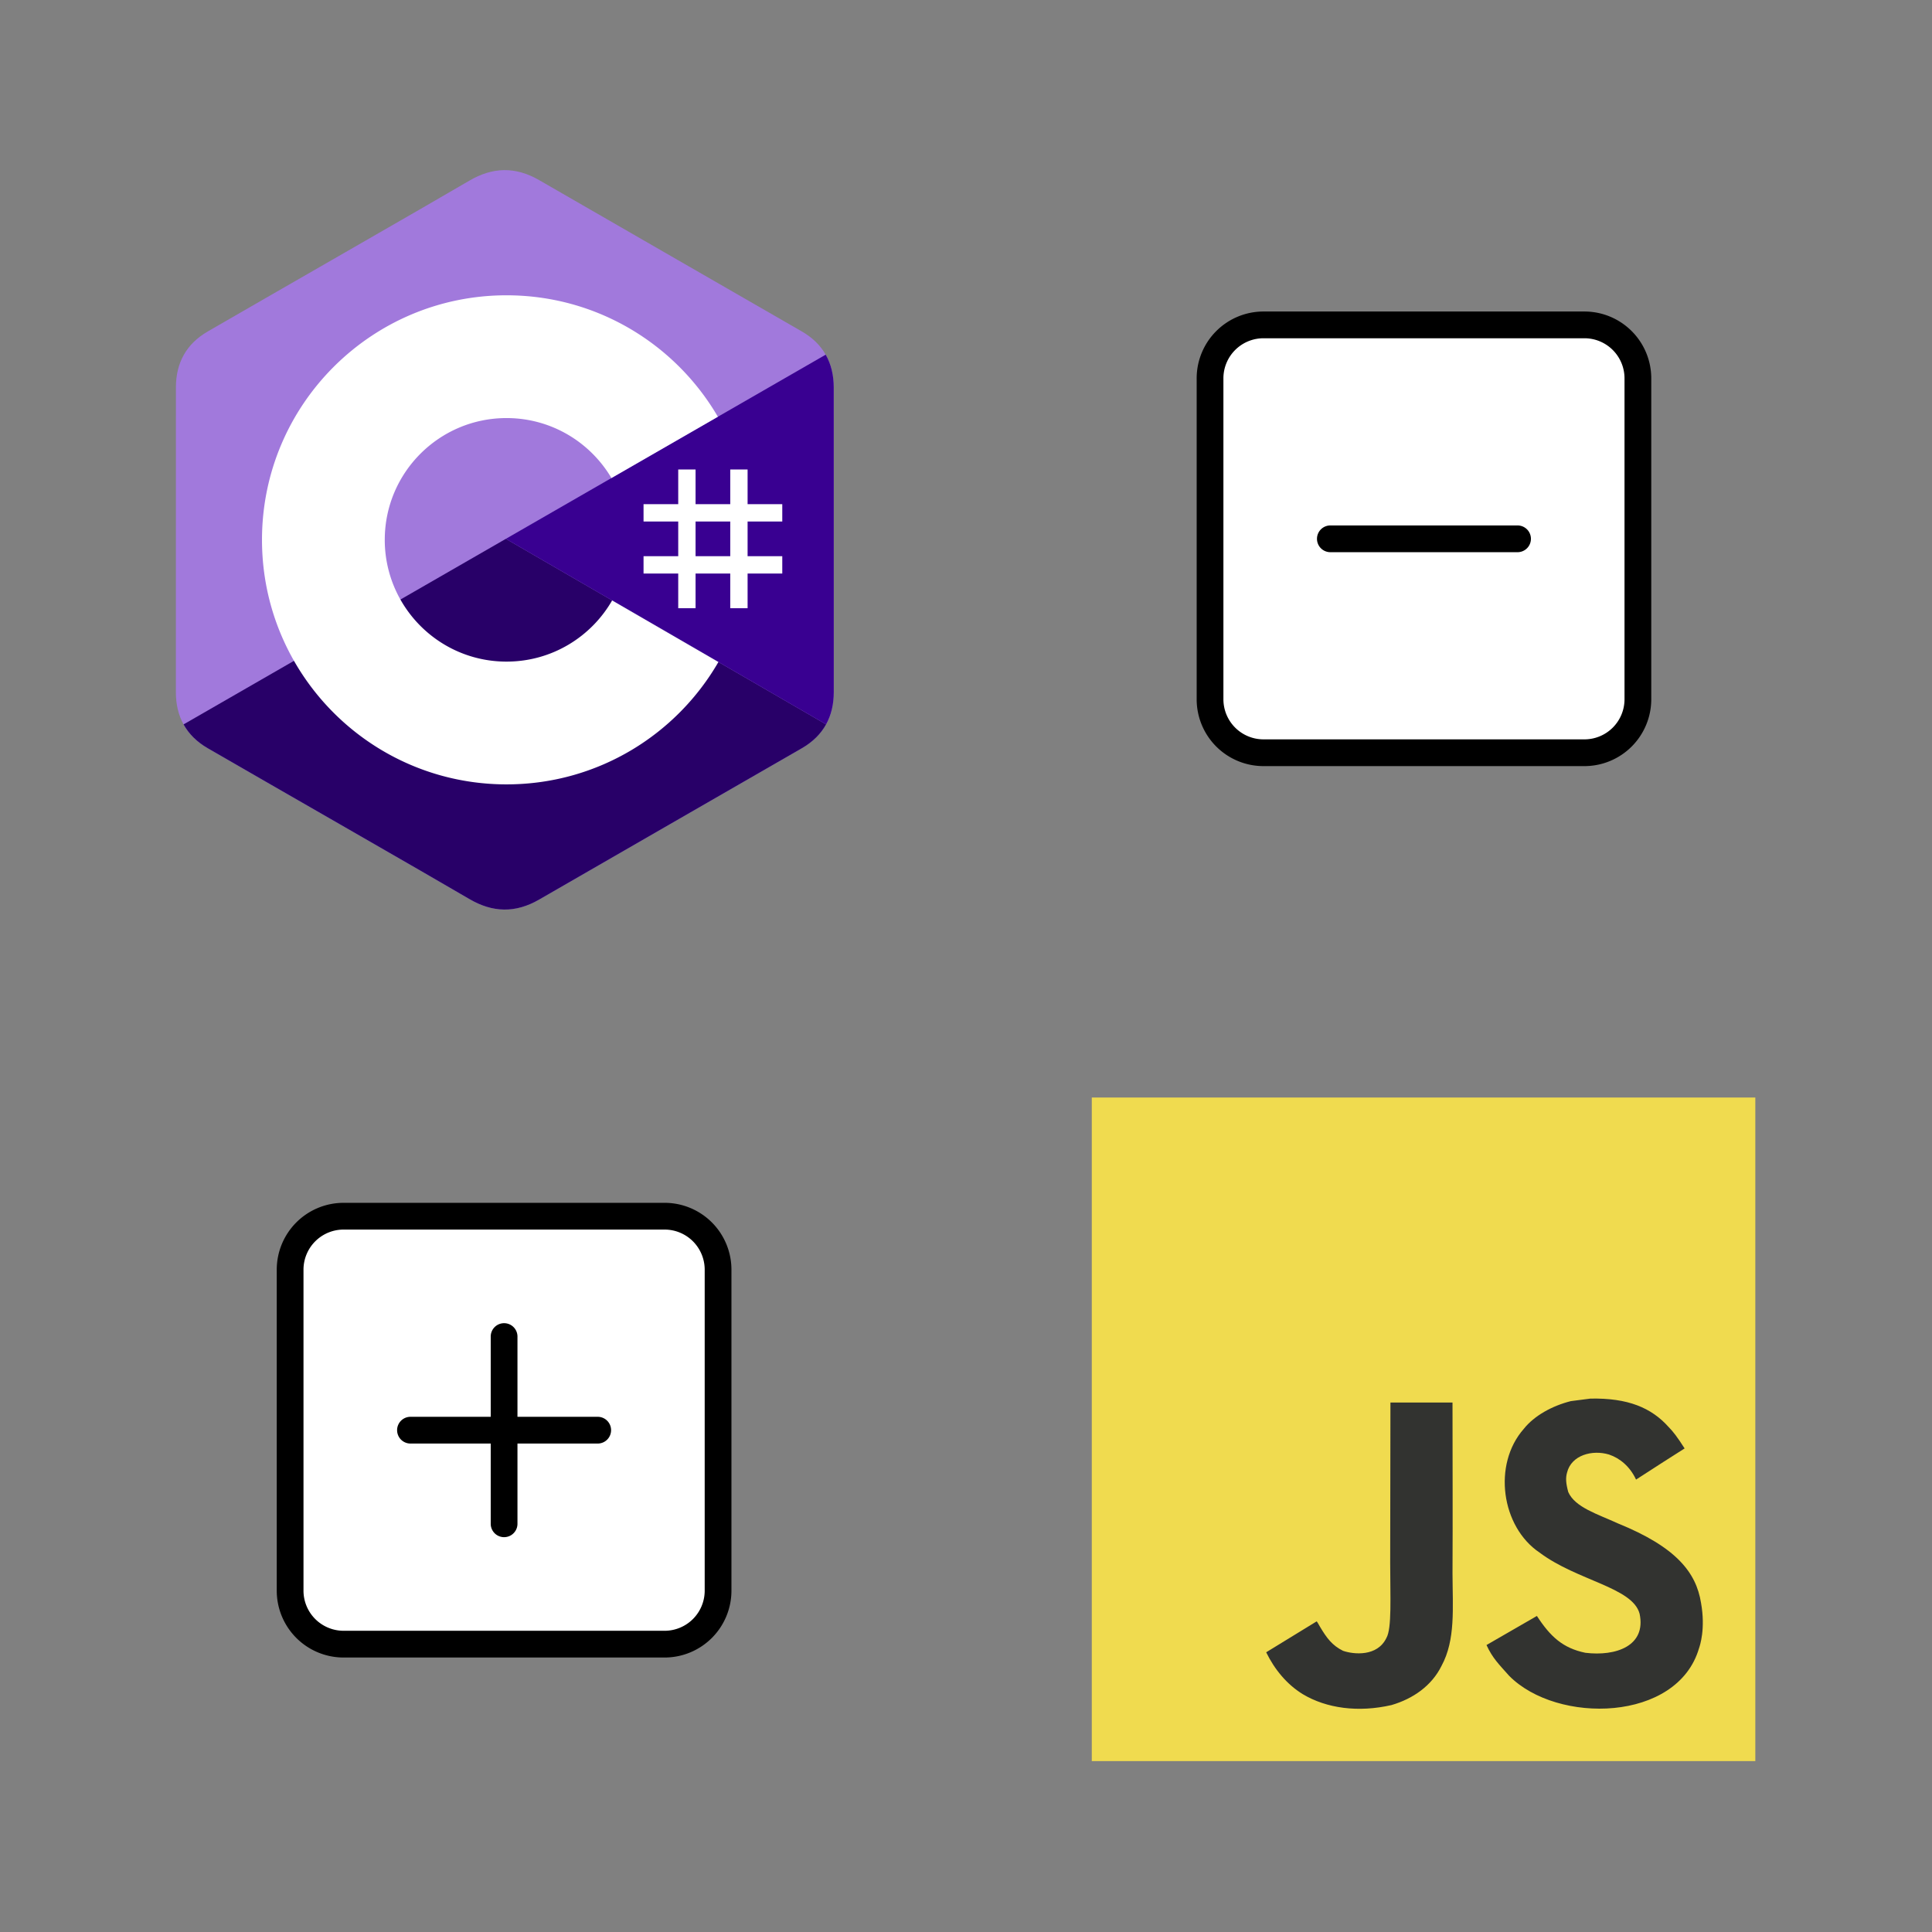 <svg version="1.0" id="svg2" width="85pt" height="85pt" viewBox="0 0 113.333 113.333" xml:space="preserve" xmlns:xlink="http://www.w3.org/1999/xlink" xmlns="http://www.w3.org/2000/svg"><rect x="0" y="0" width="113.333" height="113.333" fill="#808080" stroke="none"/><defs id="defs4"><linearGradient id="linearGradient2795"><stop style="stop-color:#b8b8b8;stop-opacity:.498" offset="0" id="stop2797"/><stop style="stop-color:#7f7f7f;stop-opacity:0" offset="1" id="stop2799"/></linearGradient><linearGradient id="linearGradient2787"><stop style="stop-color:#7f7f7f;stop-opacity:.5" offset="0" id="stop2789"/><stop style="stop-color:#7f7f7f;stop-opacity:0" offset="1" id="stop2791"/></linearGradient><linearGradient id="linearGradient3676"><stop style="stop-color:#b2b2b2;stop-opacity:.5" offset="0" id="stop3678"/><stop style="stop-color:#b3b3b3;stop-opacity:0" offset="1" id="stop3680"/></linearGradient><linearGradient id="linearGradient3236"><stop style="stop-color:#f4f4f4;stop-opacity:1" offset="0" id="stop3244"/><stop style="stop-color:white;stop-opacity:1" offset="1" id="stop3240"/></linearGradient><linearGradient id="linearGradient4671"><stop style="stop-color:#ffd43b;stop-opacity:1" offset="0" id="stop4673"/><stop style="stop-color:#ffe873;stop-opacity:1" offset="1" id="stop4675"/></linearGradient><linearGradient id="linearGradient4689"><stop style="stop-color:#5a9fd4;stop-opacity:1" offset="0" id="stop4691"/><stop style="stop-color:#306998;stop-opacity:1" offset="1" id="stop4693"/></linearGradient><linearGradient x1="224.24" y1="144.757" x2="-65.309" y2="144.757" id="linearGradient2987" xlink:href="#linearGradient4671" gradientUnits="userSpaceOnUse" gradientTransform="translate(100.27 99.611)"/><linearGradient x1="172.942" y1="77.476" x2="26.67" y2="76.313" id="linearGradient2990" xlink:href="#linearGradient4689" gradientUnits="userSpaceOnUse" gradientTransform="translate(100.27 99.611)"/><linearGradient xlink:href="#linearGradient4689" id="linearGradient2587" gradientUnits="userSpaceOnUse" gradientTransform="translate(100.27 99.611)" x1="172.942" y1="77.476" x2="26.67" y2="76.313"/><linearGradient xlink:href="#linearGradient4671" id="linearGradient2589" gradientUnits="userSpaceOnUse" gradientTransform="translate(100.27 99.611)" x1="224.24" y1="144.757" x2="-65.309" y2="144.757"/><linearGradient xlink:href="#linearGradient4689" id="linearGradient2248" gradientUnits="userSpaceOnUse" gradientTransform="translate(100.27 99.611)" x1="172.942" y1="77.476" x2="26.67" y2="76.313"/><linearGradient xlink:href="#linearGradient4671" id="linearGradient2250" gradientUnits="userSpaceOnUse" gradientTransform="translate(100.27 99.611)" x1="224.24" y1="144.757" x2="-65.309" y2="144.757"/><linearGradient xlink:href="#linearGradient4671" id="linearGradient2255" gradientUnits="userSpaceOnUse" gradientTransform="matrix(.563 0 0 .568 -11.597 -7.61)" x1="224.24" y1="144.757" x2="-65.309" y2="144.757"/><linearGradient xlink:href="#linearGradient4689" id="linearGradient2258" gradientUnits="userSpaceOnUse" gradientTransform="matrix(.563 0 0 .568 -11.597 -7.61)" x1="172.942" y1="76.176" x2="26.67" y2="76.313"/><radialGradient xlink:href="#linearGradient2795" id="radialGradient2801" cx="61.519" cy="132.286" fx="61.519" fy="132.286" r="29.037" gradientTransform="matrix(1 0 0 .178 0 108.743)" gradientUnits="userSpaceOnUse"/></defs><g id="g9" transform="translate(0 2.997)"><g id="g5" transform="matrix(.151 0 0 .151 10.317 6.983)"><path d="M255.569 84.452c-.002-4.83-1.035-9.098-3.124-12.76-2.052-3.603-5.125-6.622-9.247-9.009-34.025-19.619-68.083-39.178-102.097-58.817-9.17-5.294-18.061-5.1-27.163.27-13.543 7.986-81.348 46.833-101.553 58.536C4.064 67.49.015 74.862.013 84.443 0 123.898.013 163.353 0 202.808c0 4.724.991 8.91 2.988 12.517 2.053 3.711 5.169 6.813 9.386 9.254 20.206 11.703 88.02 50.547 101.56 58.536 9.106 5.373 17.997 5.565 27.17.27 34.015-19.64 68.075-39.199 102.105-58.818 4.217-2.44 7.333-5.544 9.386-9.252 1.994-3.608 2.987-7.793 2.987-12.518 0 0 0-78.889-.013-118.345" fill="#a179dc" fill-rule="nonzero" id="path1"/><path d="M128.182 143.241 2.988 215.325c2.053 3.711 5.169 6.813 9.386 9.254 20.206 11.703 88.02 50.547 101.56 58.536 9.106 5.373 17.997 5.565 27.17.27 34.015-19.64 68.075-39.199 102.105-58.818 4.217-2.44 7.333-5.544 9.386-9.252l-124.413-72.074" fill="#280068" fill-rule="nonzero" id="path2"/><path d="M255.569 84.452c-.002-4.83-1.035-9.098-3.124-12.76l-124.263 71.55 124.413 72.073c1.994-3.608 2.985-7.793 2.987-12.518 0 0 0-78.889-.013-118.345" fill="#390091" fill-rule="nonzero" id="path3"/><path d="M201.892 116.294v13.474h13.474v-13.474h6.737v13.474h13.474v6.737h-13.474v13.473h13.474v6.737h-13.474v13.474h-6.737v-13.474h-13.474v13.474h-6.737v-13.474h-13.473v-6.737h13.473v-13.473h-13.473v-6.737h13.473v-13.474zm13.474 20.21h-13.474v13.474h13.474z" fill="#fff" id="path4"/><path d="M128.457 48.626c35.144 0 65.827 19.086 82.262 47.456l-.16-.273-41.35 23.808c-8.146-13.793-23.08-23.102-40.213-23.294l-.54-.003c-26.125 0-47.305 21.18-47.305 47.305a47.08 47.08 0 0 0 6.239 23.47c8.154 14.235 23.483 23.836 41.067 23.836 17.693 0 33.109-9.723 41.221-24.11l-.197.345 41.287 23.918c-16.255 28.13-46.518 47.157-81.253 47.536l-1.058.006c-35.255 0-66.025-19.204-82.419-47.723-8.003-13.923-12.582-30.065-12.582-47.277 0-52.466 42.532-95 95-95z" fill="#fff" fill-rule="nonzero" id="path5"/></g><g id="g2" transform="matrix(.037 0 0 .037 64.045 61.386)"><path fill="#f0db4f" d="M0 0h1052v1052H0Z" id="path1-6"/><path d="M965.9 801.1c-7.7-48-39-88.3-131.7-125.9-32.2-14.8-68.1-25.399-78.8-49.8-3.8-14.2-4.3-22.2-1.9-30.8 6.9-27.9 40.2-36.6 66.6-28.6 17 5.7 33.1 18.801 42.8 39.7 45.4-29.399 45.3-29.2 77-49.399-11.6-18-17.8-26.301-25.4-34-27.3-30.5-64.5-46.2-124-45-10.3 1.3-20.699 2.699-31 4-29.699 7.5-58 23.1-74.6 44-49.8 56.5-35.6 155.399 25 196.1 59.7 44.8 147.4 55 158.6 96.9 10.9 51.3-37.699 67.899-86 62-35.6-7.4-55.399-25.5-76.8-58.4-39.399 22.8-39.399 22.8-79.899 46.1 9.6 21 19.699 30.5 35.8 48.7 76.2 77.3 266.899 73.5 301.1-43.5 1.399-4.001 10.6-30.801 3.199-72.101zm-394-317.6h-98.4c0 85-.399 169.4-.399 254.4 0 54.1 2.8 103.7-6 118.9-14.4 29.899-51.7 26.2-68.7 20.399-17.3-8.5-26.1-20.6-36.3-37.699-2.8-4.9-4.9-8.7-5.601-9-26.699 16.3-53.3 32.699-80 49 13.301 27.3 32.9 51 58 66.399 37.5 22.5 87.9 29.4 140.601 17.3 34.3-10 63.899-30.699 79.399-62.199 22.4-41.3 17.6-91.3 17.4-146.6.5-90.2 0-180.4 0-270.9z" fill="#323330" id="path2-7"/></g><g id="g7" transform="matrix(1.569 0 0 1.569 -16.31 -34.412)"><path style="fill:#fff;fill-opacity:1;stroke:#000;stroke-opacity:1" d="M23.242 65.493a2 2 0 0 0-2 2v12a2 2 0 0 0 2 2h12a2 2 0 0 0 2-2v-12a2 2 0 0 0-2-2z" id="path6"/><path d="M29.242 69.493a.5.5 0 0 1 .5.5v3h3a.5.5 0 0 1 0 1h-3v3a.5.5 0 0 1-1 0v-3h-3a.5.5 0 0 1 0-1h3v-3a.5.5 0 0 1 .5-.5z" id="path2-9" style="fill:#000;fill-opacity:1"/></g><g id="g8" transform="translate(10.195 -17.755)"><path style="fill:#fff;fill-opacity:1;stroke:#000;stroke-width:1.569px;stroke-opacity:1" d="M63.924 33.816a3.137 3.137 0 0 0-3.137 3.138v18.823a3.137 3.137 0 0 0 3.137 3.137h18.824a3.137 3.137 0 0 0 3.137-3.137V36.954a3.137 3.137 0 0 0-3.137-3.138z" id="path6-7"/><path d="M67.061 46.365a.784.784 0 0 1 .785-.784h10.98a.784.784 0 0 1 0 1.569h-10.98a.784.784 0 0 1-.785-.785z" id="path2-5" style="fill:#000;stroke-width:1.569px"/></g></g></svg>